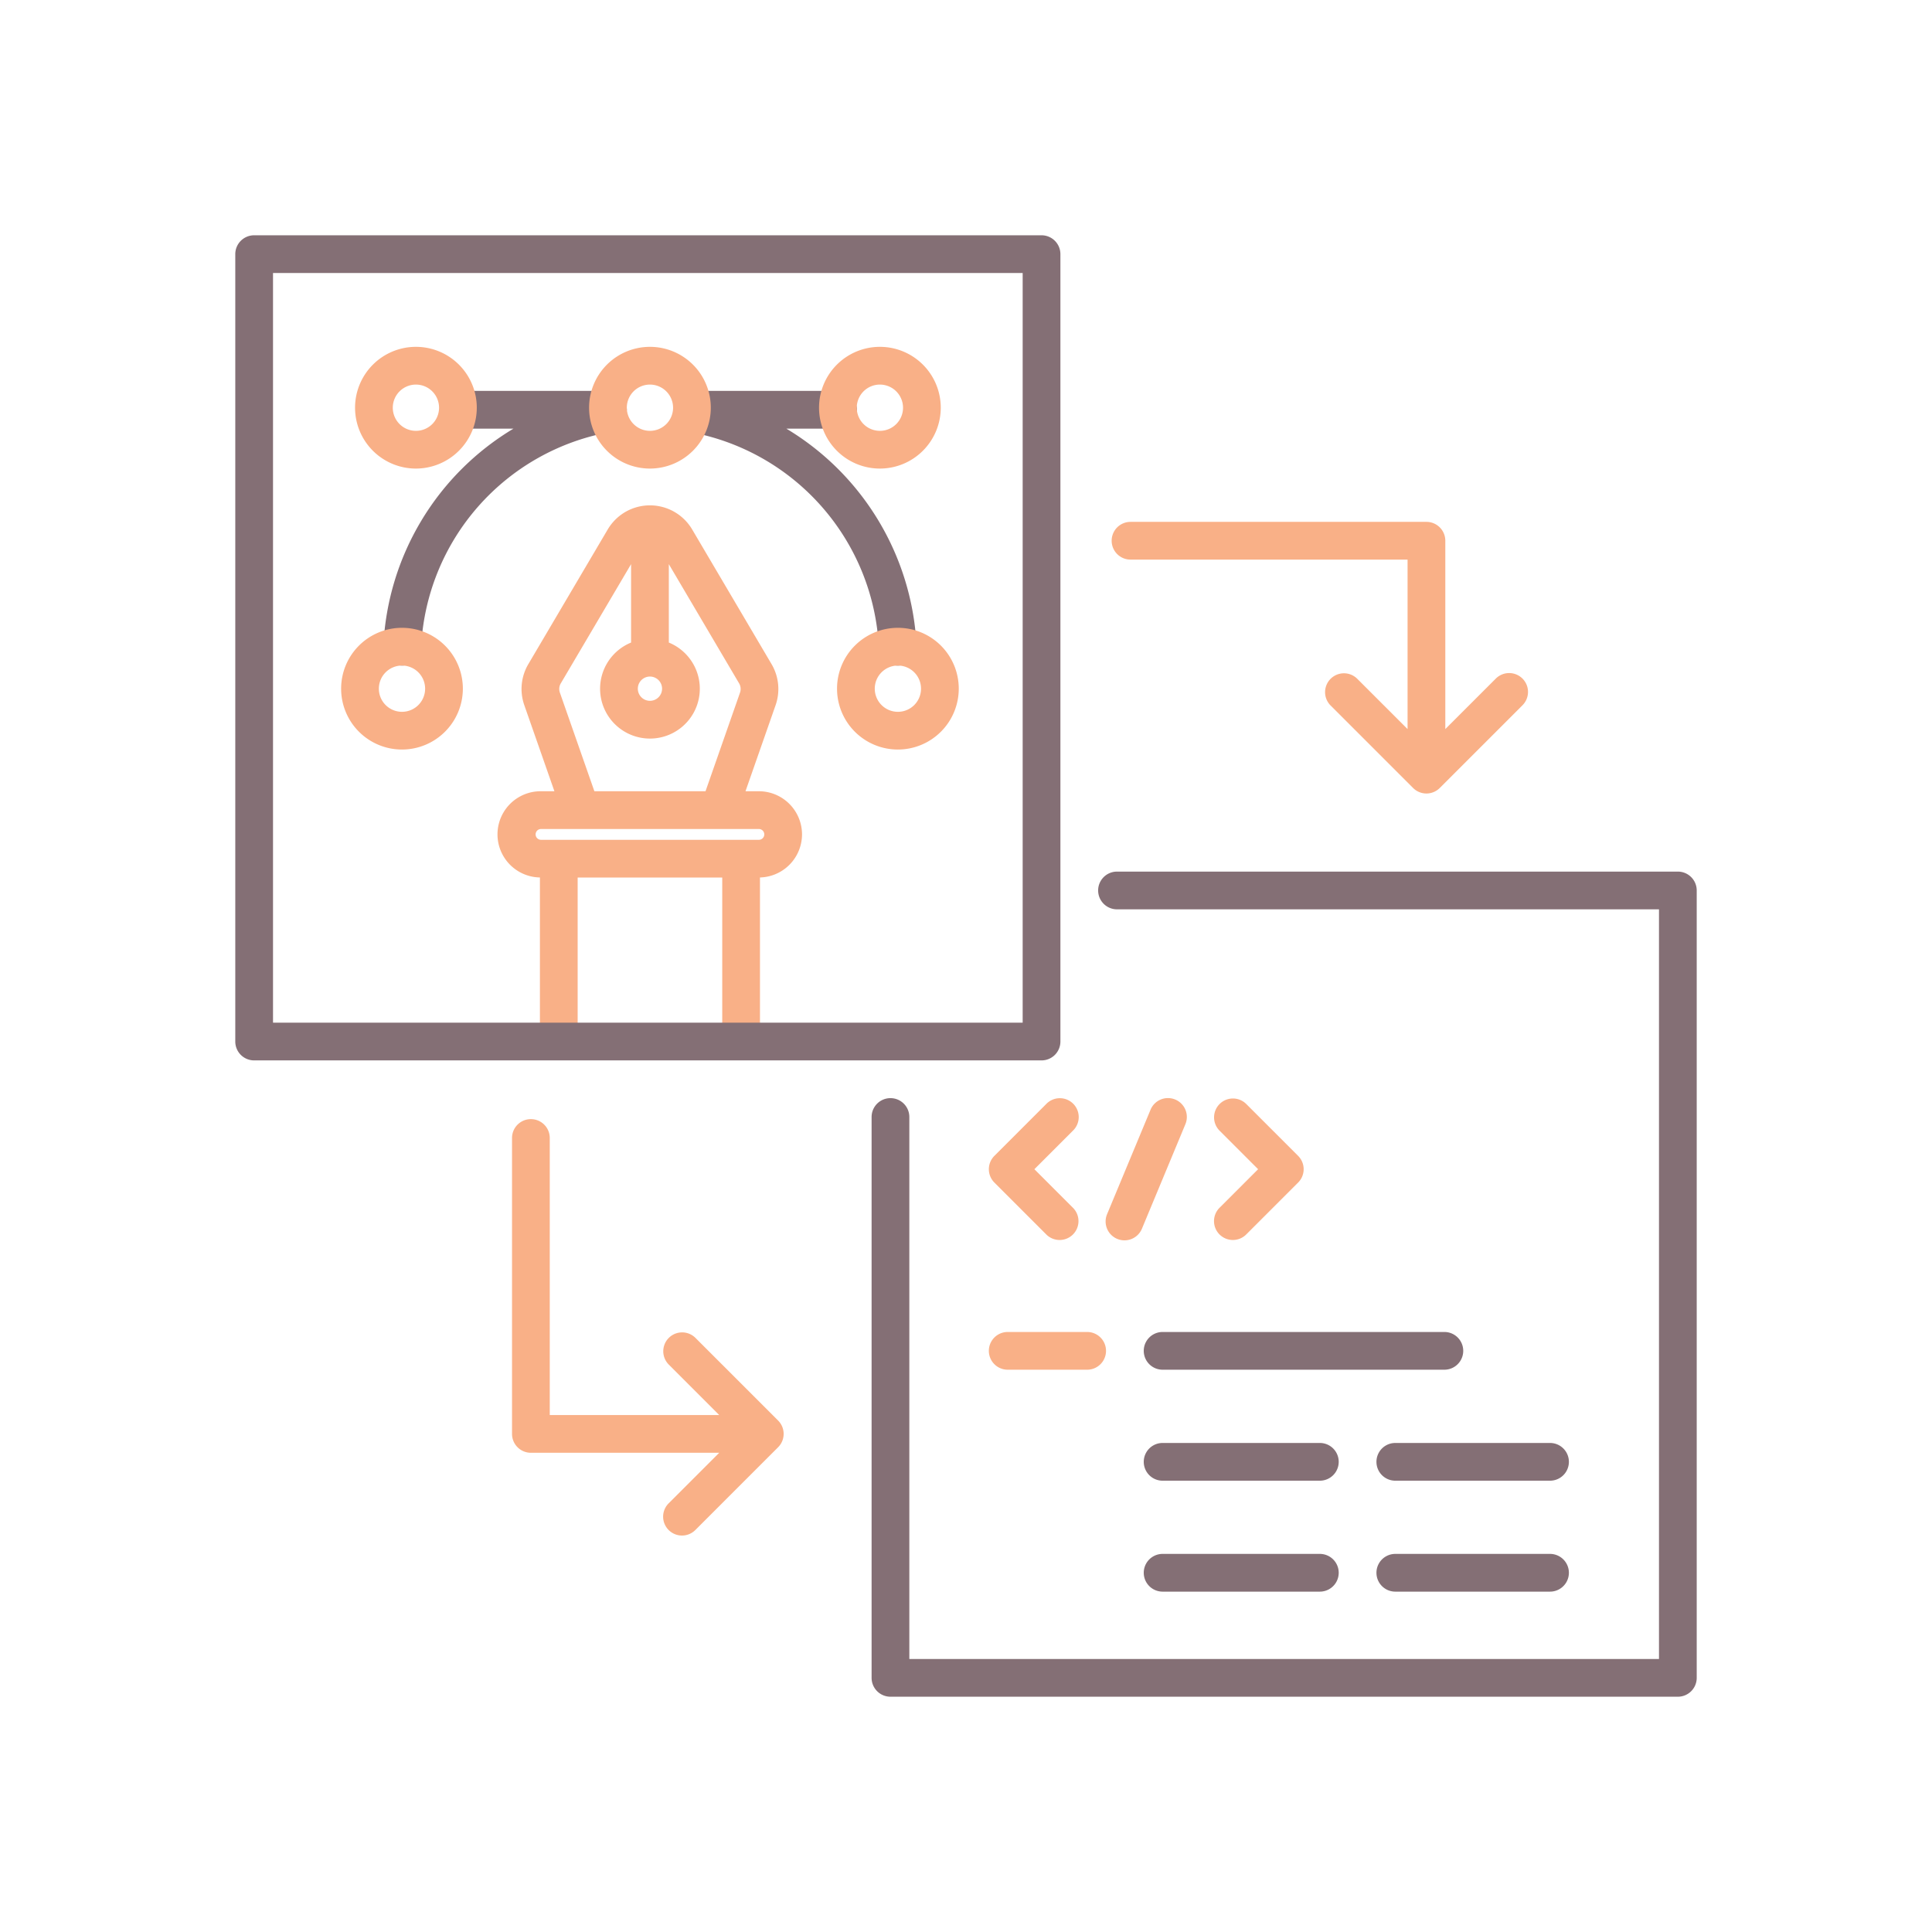<svg xmlns="http://www.w3.org/2000/svg" viewBox="0 0 256 256"><title>icon</title><path d="M106.272,110.56a5.722,5.722,0,0,0-5.716-5.716H98.781l3.972-11.355A6.484,6.484,0,0,0,102.235,88L91.757,70.225a6.5,6.5,0,0,0-9.428-2.043A6.558,6.558,0,0,0,80.5,70.2L70.019,87.979a6.475,6.475,0,0,0-.539,5.48l3.982,11.385H71.688a5.713,5.713,0,0,0-.146,11.425v20.74a2.5,2.5,0,0,0,5,0V116.276H95.7v20.733a2.5,2.5,0,0,0,5,0v-20.74A5.72,5.72,0,0,0,106.272,110.56ZM87.729,91.254a1.607,1.607,0,1,1-1.607-1.607A1.609,1.609,0,0,1,87.729,91.254Zm-13.54.525a1.453,1.453,0,0,1,.127-1.244l9.306-15.784V85.142a6.607,6.607,0,1,0,5,0V74.752l9.315,15.8a1.465,1.465,0,0,1,.107,1.258l-4.559,13.035H78.759Zm26.367,19.5H71.688a.716.716,0,1,1,0-1.432h28.868a.716.716,0,0,1,0,1.432Z" fill="#f9b087"/><path d="M91.525,57.271A30.531,30.531,0,0,1,116.448,85.8a2.5,2.5,0,0,0,2.5,2.391q.056,0,.111,0a2.5,2.5,0,0,0,2.389-2.606,35.6,35.6,0,0,0-17.255-28.79h6.84a2.5,2.5,0,0,0,0-5H91.686a2.8,2.8,0,0,0-.161,5.479Z" fill="#846f75"/><path d="M50.8,85.582a2.5,2.5,0,0,0,2.388,2.606c.038,0,.074,0,.111,0A2.5,2.5,0,0,0,55.8,85.8,30.482,30.482,0,0,1,80.978,57.226a2.493,2.493,0,0,0,2.056-2.7,2.185,2.185,0,0,0,.024-.23,2.5,2.5,0,0,0-2.5-2.5H61.216a2.5,2.5,0,0,0,0,5H68.04A35.533,35.533,0,0,0,50.8,85.582Z" fill="#846f75"/><path d="M140.509,138.009V33.676a2.5,2.5,0,0,0-2.5-2.5H33.676a2.5,2.5,0,0,0-2.5,2.5V138.009a2.5,2.5,0,0,0,2.5,2.5H138.009A2.5,2.5,0,0,0,140.509,138.009Zm-5-2.5H36.176V36.176h99.333Z" fill="#846f75"/><path d="M222.324,115.491H148.009a2.5,2.5,0,0,0,0,5h71.815v99.333H120.491V148.009a2.5,2.5,0,0,0-5,0v74.315a2.5,2.5,0,0,0,2.5,2.5H222.324a2.5,2.5,0,0,0,2.5-2.5V117.991A2.5,2.5,0,0,0,222.324,115.491Z" fill="#846f75"/><path d="M191.386,176.494H154.053a2.5,2.5,0,0,0,0,5h37.333a2.5,2.5,0,0,0,0-5Z" fill="#846f75"/><path d="M154.053,196.2h20.833a2.5,2.5,0,0,0,0-5H154.053a2.5,2.5,0,0,0,0,5Z" fill="#846f75"/><path d="M205.386,191.2h-20.5a2.5,2.5,0,0,0,0,5h20.5a2.5,2.5,0,0,0,0-5Z" fill="#846f75"/><path d="M154.053,210.9h20.833a2.5,2.5,0,1,0,0-5H154.053a2.5,2.5,0,0,0,0,5Z" fill="#846f75"/><path d="M205.386,205.9h-20.5a2.5,2.5,0,0,0,0,5h20.5a2.5,2.5,0,1,0,0-5Z" fill="#846f75"/><path d="M55.113,62.088a8.065,8.065,0,1,1,8.064-8.064A8.074,8.074,0,0,1,55.113,62.088Zm0-11.129a3.065,3.065,0,1,0,3.064,3.065A3.068,3.068,0,0,0,55.113,50.959Z" fill="#f9b087"/><path d="M116.592,62.088a8.065,8.065,0,1,1,8.064-8.064A8.074,8.074,0,0,1,116.592,62.088Zm0-11.129a3.065,3.065,0,1,0,3.064,3.065A3.068,3.068,0,0,0,116.592,50.959Z" fill="#f9b087"/><path d="M86.122,62.088a8.065,8.065,0,1,1,8.064-8.064A8.073,8.073,0,0,1,86.122,62.088Zm0-11.129a3.065,3.065,0,1,0,3.064,3.065A3.068,3.068,0,0,0,86.122,50.959Z" fill="#f9b087"/><path d="M53.267,99.318a8.065,8.065,0,1,1,8.064-8.064A8.073,8.073,0,0,1,53.267,99.318Zm0-11.129a3.065,3.065,0,1,0,3.064,3.065A3.068,3.068,0,0,0,53.267,88.189Z" fill="#f9b087"/><path d="M118.977,99.318a8.065,8.065,0,1,1,8.064-8.064A8.073,8.073,0,0,1,118.977,99.318Zm0-11.129a3.065,3.065,0,1,0,3.064,3.065A3.068,3.068,0,0,0,118.977,88.189Z" fill="#f9b087"/><path d="M149,164.352a2.5,2.5,0,0,1-2.308-3.461l5.762-13.85a2.5,2.5,0,1,1,4.617,1.921l-5.761,13.85A2.5,2.5,0,0,1,149,164.352Z" fill="#f9b087"/><path d="M163.362,164.305a2.5,2.5,0,0,1-1.767-4.268l5.11-5.11-5.11-5.111a2.5,2.5,0,0,1,3.535-3.536l6.879,6.879a2.5,2.5,0,0,1,0,3.536l-6.879,6.878A2.493,2.493,0,0,1,163.362,164.305Z" fill="#f9b087"/><path d="M140.405,164.305a2.492,2.492,0,0,1-1.767-.732l-6.878-6.879a2.5,2.5,0,0,1,0-3.535l6.878-6.878a2.5,2.5,0,1,1,3.535,3.535l-5.111,5.111,5.111,5.111a2.5,2.5,0,0,1-1.768,4.267Z" fill="#f9b087"/><path d="M144.053,181.494H133.527a2.5,2.5,0,0,1,0-5h10.526a2.5,2.5,0,0,1,0,5Z" fill="#f9b087"/><path d="M201.738,89.916a2.5,2.5,0,0,0-3.535,0l-6.692,6.692V71.65a2.5,2.5,0,0,0-2.5-2.5H149.8a2.5,2.5,0,0,0,0,5h36.71V96.608l-6.693-6.692a2.5,2.5,0,0,0-3.535,3.535l10.96,10.96a2.5,2.5,0,0,0,3.535,0l10.96-10.96A2.5,2.5,0,0,0,201.738,89.916Z" fill="#f9b087"/><path d="M103.106,188.232l-10.96-10.96a2.5,2.5,0,0,0-3.535,3.536L95.3,187.5H72.846V150.79a2.5,2.5,0,0,0-5,0V190a2.5,2.5,0,0,0,2.5,2.5H95.3l-6.692,6.692a2.5,2.5,0,1,0,3.535,3.536l10.96-10.96A2.5,2.5,0,0,0,103.106,188.232Z" fill="#f9b087"/></svg>